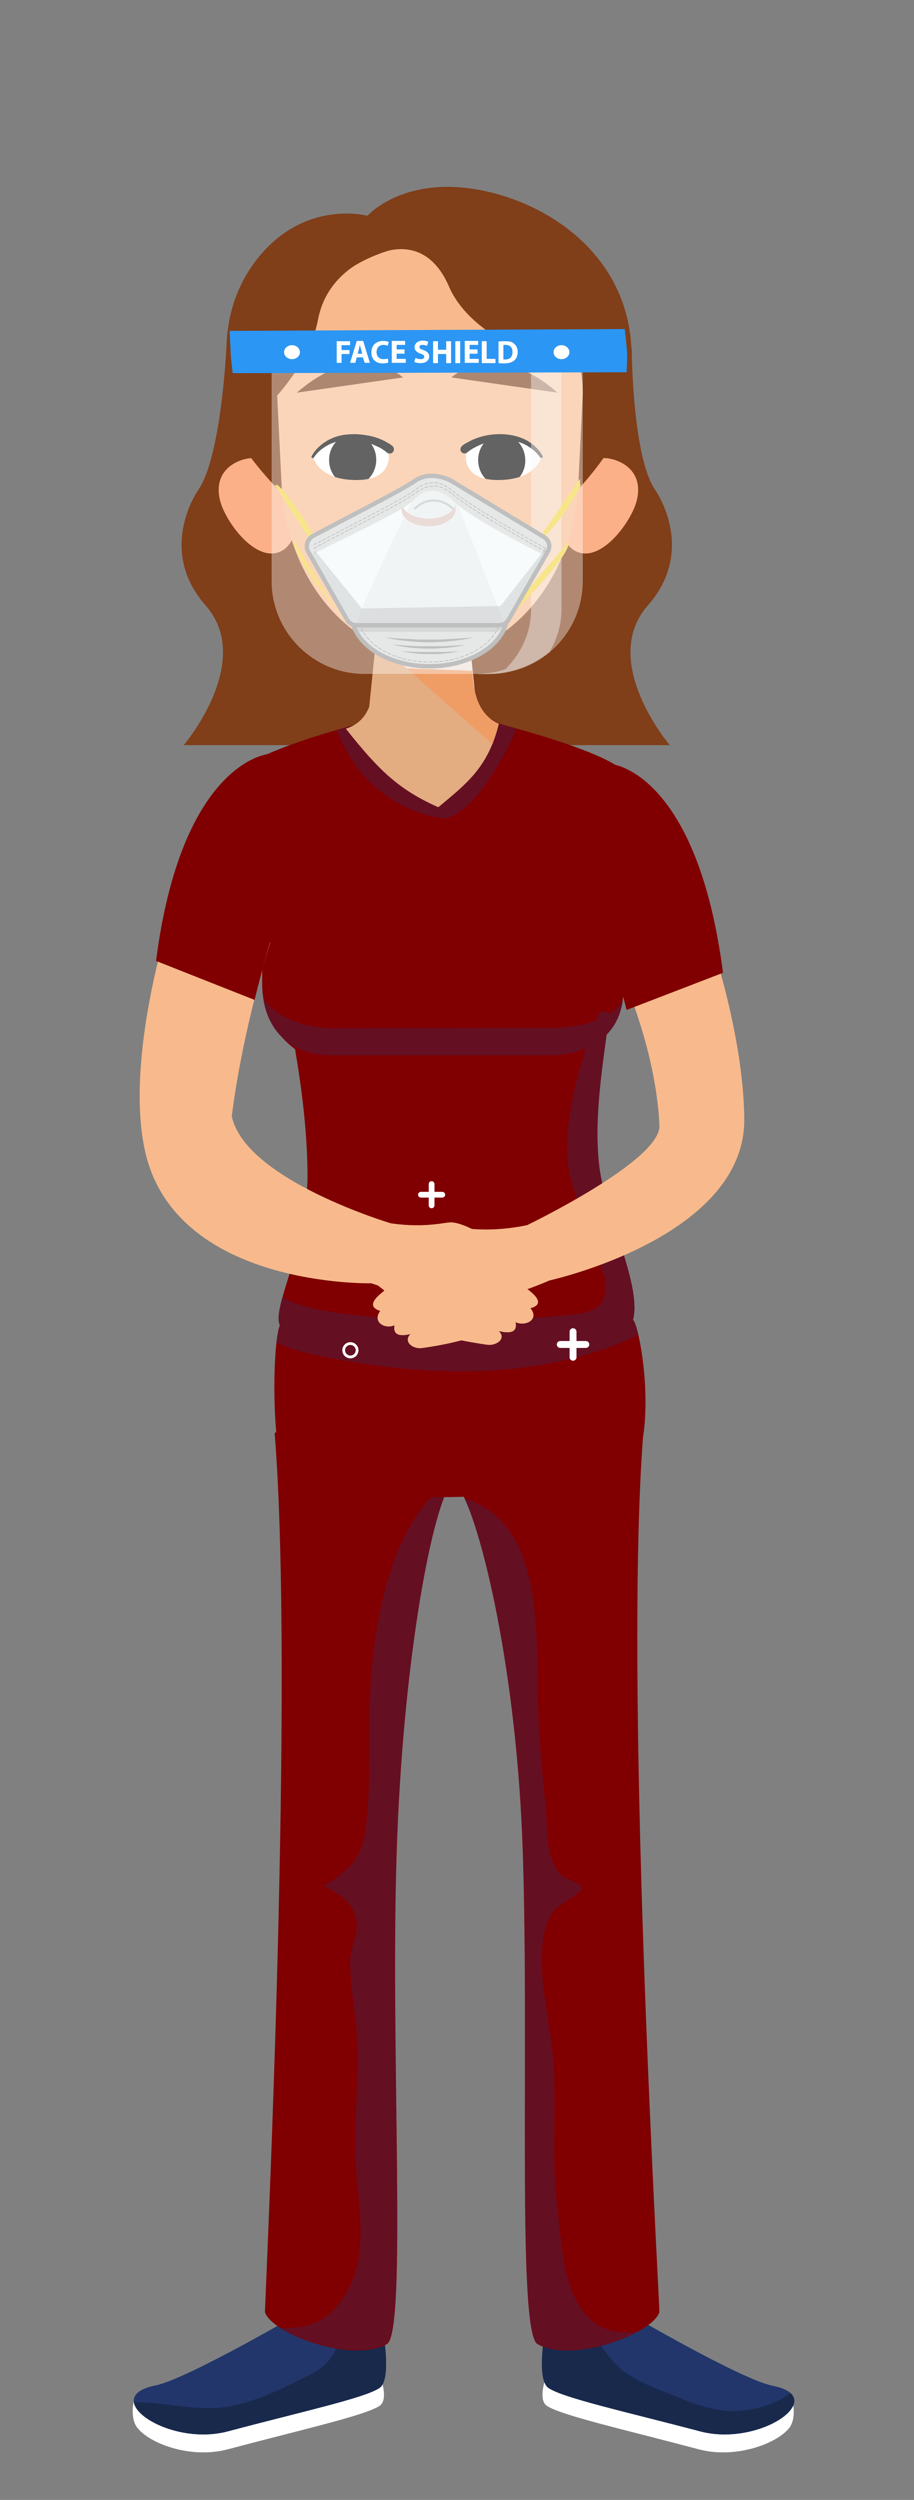 <?xml version="1.0" encoding="utf-8"?>
<!-- Generator: Adobe Illustrator 25.0.0, SVG Export Plug-In . SVG Version: 6.00 Build 0)  -->
<svg version="1.1" id="Layer_1" xmlns="http://www.w3.org/2000/svg" xmlns:xlink="http://www.w3.org/1999/xlink" x="0px" y="0px"
	 viewBox="0 0 300.5 821.3" style="enable-background:new 0 0 300.5 821.3;" xml:space="preserve">
<rect x="0" y="0" width="300.5" height="821.3" fill="#808080" stroke="none"/>
<style type="text/css">
	.st0{fill:#FFFFFF;}
	.st1{fill:#22366B;}
	.st2{fill:#18294C;}
	.st3{fill:#800002;}
	.st4{fill:#650F23;}
	.st5{fill:#803E19;}
	.st6{fill:#FBB087;}
	.st7{fill:none;}
	.st8{fill:#E3AC81;}
	.st9{fill:#EBE0DA;}
	.st10{fill:#F8BA8C;}
	.st11{clip-path:url(#SVGID_2_);}
	.st12{clip-path:url(#SVGID_4_);}
	.st13{fill:#793B16;}
	.st14{fill:#EF9D65;}
	.st15{fill:none;stroke:#FFFFFF;stroke-width:2.27;stroke-linecap:round;stroke-linejoin:round;}
	.st16{fill:none;stroke:#FFFFFF;stroke-width:1.89;stroke-linecap:round;stroke-linejoin:round;}
	.st17{fill:none;stroke:#FFFFFF;stroke-width:0.91;stroke-linecap:round;stroke-linejoin:round;}
	.st18{opacity:0.39;fill:#FFFFFF;enable-background:new    ;}
	.st19{opacity:0.42;fill:#F9F9F9;enable-background:new    ;}
	.st20{fill:#2B96F4;}
	.st21{fill:#F7E589;}
	.st22{fill:#E6E8E8;}
	.st23{fill:none;stroke:#BFBFBF;stroke-width:1.433;stroke-miterlimit:10;}
	.st24{fill:none;stroke:#BFBFBF;stroke-width:0.249;stroke-miterlimit:10;stroke-dasharray:0,0.498,1.246,0,0,0;}
	.st25{opacity:0.4;fill:#BFBFBF;enable-background:new    ;}
	.st26{fill:none;stroke:#BFBFBF;stroke-width:0.239;stroke-miterlimit:10;stroke-dasharray:1.194,0,0,0;}
	.st27{fill:none;stroke:#BFBFBF;stroke-width:0.239;stroke-miterlimit:10;stroke-dasharray:0,0.468,1.194,0,0,0;}
	.st28{fill:#BFBFBF;}
	.st29{fill:#F7FBFC;}
	.st30{opacity:0.3;}
	.st31{opacity:0.4;clip-path:url(#SVGID_6_);fill:#BFBFBF;enable-background:new    ;}
	.st32{opacity:0.5;}
	.st33{fill:#EADBD8;}
</style>
<g id="BACKGROUND">
</g>
<g id="OBJECT">
	<path class="st0" d="M74.8,804.7c24.4-6.5,45.1-11.1,50-14.3c3.3-2.2-0.1-10.7-0.1-10.7L98.4,766L44,788.8c0,0-1.3,5.4,1,8.6
		C48.9,802.7,62.5,807.9,74.8,804.7z"/>
	<path class="st0" d="M229.8,804.7c-24.4-6.5-45.1-11.1-50-14.3c-3.3-2.2,0.1-10.7,0.1-10.7l26.3-13.7l54.4,22.9c0,0,1.3,5.4-1,8.6
		C255.7,802.7,242.1,807.9,229.8,804.7z"/>
	<path class="st1" d="M230.3,798.8c-24.4-6.5-45.2-11-50-14.3s0-24.9,0-24.9l26.4,0.5c0,0,36.7,21.5,47.3,23.7
		C273.1,787.5,250,803.9,230.3,798.8z"/>
	<path class="st2" d="M259.9,786.2c-5.4,4-13.4,6.2-19.8,5.9c-5.9-0.3-11.4-2.1-16.8-4.4c-5.6-2.3-12.3-4.5-17.3-8
		c-7.2-5.1-10.4-12.9-15.2-19.9l-10.5-0.2c0,0-4.8,21.5,0,24.9c4.8,3.3,25.6,7.9,50,14.3C247,803.2,266.2,792,259.9,786.2z"/>
	<path class="st3" d="M151.2,489.4c6.7,10.5,18.8,58.9,20.7,119.6c2.1,65.5-1.9,157.2,4.8,161.1c11.3,6.4,37.8-3.3,40.1-10.5
		c-0.5-13.9-11.7-207.7-5.3-288.7C174.1,449.1,136,465.4,151.2,489.4z"/>
	<path class="st4" d="M192.4,760.2c-7.8-9.2-7.9-25-9.3-36.4c-2.2-18.1,0.5-35.9-2-54.1c-1.6-11.8-5.7-28.6-0.4-39.9
		c1.9-4,7.4-5.7,10.2-8.7c1.9-2-4.3-3.6-5.5-4.4c-1.7-1-2.9-3.2-3.7-5c-2.3-5.4-1.7-12.5-2.3-18.3c-1.1-9.8-1.9-19.7-2.4-29.5
		c-1.2-22.8,3.6-63-24.2-71.6c6.9,14.8,17.4,60.5,19.2,116.7c2.1,65.5-1.9,157.2,4.8,161.1c8,4.6,23.7,1,32.9-4.1
		C203.3,766.8,197.2,765.9,192.4,760.2z"/>
	<path class="st1" d="M74.8,798.8c24.4-6.5,45.2-11,50-14.3s0-24.9,0-24.9L98.4,760c0,0-36.7,21.5-47.3,23.7
		C32,787.5,55.2,803.9,74.8,798.8z"/>
	<path class="st2" d="M124.8,759.6l-14,0.3c2.4,7.1,0.2,15.5-7.9,19.7c-8.2,4.3-17.6,9-26.6,10.8c-10.1,2.1-20.8-1-31-1.2
		c-0.5,0-0.9-0.1-1.3-0.3c0.2,5.9,16.4,13.7,30.8,9.9c24.4-6.5,45.2-11,50-14.3C129.6,781.1,124.8,759.6,124.8,759.6z"/>
	<path class="st3" d="M148.1,487.5c-6.7,10.5-15.8,60.8-17.7,121.5c-2.1,65.5,3.5,157.2-3.2,161.1c-11.3,6.4-37.8-3.3-40.1-10.5
		c0.5-14.3,9.7-207.4,3.2-288.8C127.8,449,163.3,463.6,148.1,487.5z"/>
	<path class="st4" d="M148.1,487.5c0.5-0.8,0.9-1.5,1.3-2.3c-19.2,13-24.8,40.2-27.1,62.3c-1.6,15.6-0.2,31-1.4,46.5
		c-0.5,6.1-0.9,13.2-5,18.1c-2.6,3.1-5.9,5.3-9.3,7.4c3.5,2.3,7.8,4.3,9.5,8c3.3,7-1.2,11-1,18c0.3,10.1,2.6,20.1,2.6,30.3
		c0,10.3-1.1,20.5-0.9,30.8c0.3,15.1,5.4,33.8-3.4,47.5c-6,9.2-12.5,10.9-21,10.7c8.9,5.6,26.2,10,34.7,5.1
		c6.7-3.8,1.1-95.6,3.2-161.1C132.3,548.3,141.4,498.1,148.1,487.5z"/>
	<path class="st3" d="M211.6,470.9c-3.2,26.1-117,27.9-120.2,4.9c-1.5-10.9-1.5-26-0.5-34.8c0.3-2.4,0.6-4.3,1.1-5.6
		c2-6,112.9-18.2,116.1-1.7c0.4,0,1,1.7,1.7,4.5C211.4,445,213.2,458.4,211.6,470.9z"/>
	<path class="st4" d="M209.8,438.3c-1.7,1.2-3.6,2-5.6,2.8c-29.4,11.8-62.5,11.2-93.6,5.4c-6.3-1.2-13.5-2.5-19.7-5.4
		c0.3-2.4,0.6-4.3,1.1-5.6c2-6,112.9-18.2,116.1-1.7C208.5,433.7,209.1,435.4,209.8,438.3z"/>
	<g>
		<path class="st5" d="M74.4,114.7c0,0-1.7,35.7-9.3,46.4c0,0-13.7,19.4,2.5,37.8s-7.2,45.9-7.2,45.9H139V110.1L74.4,114.7z"/>
		<path class="st5" d="M207.7,114.8c0,0,0.2,35.6,7.8,46.3c0,0,13.7,19.4-2.5,37.8s7.2,45.9,7.2,45.9h-78.5V110.1L207.7,114.8z"/>
		<path class="st5" d="M203.4,125.9c0,34.8-28.2,62.9-62.9,62.9s-62.9-28.2-62.9-62.9c0-34.8,28.2-57.6,62.9-57.6
			S203.4,91.1,203.4,125.9z"/>
		<g>
			<g>
				<g>
					<path class="st6" d="M95.6,159.9c3.2,7.2,3,18.9-3.9,21.5s-15-6.7-18.3-14c-3.2-7.2-1.3-13.5,5.6-16.1
						C85.9,148.7,92.4,152.6,95.6,159.9z"/>
				</g>
			</g>
			<line class="st7" x1="81.1" y1="160" x2="92.6" y2="169.1"/>
		</g>
		<g>
			<g>
				<g>
					<path class="st6" d="M186.1,159.9c-3.2,7.2-3,18.9,3.9,21.5s15-6.7,18.3-14c3.2-7.2,1.3-13.5-5.6-16.1
						C195.8,148.7,189.3,152.6,186.1,159.9z"/>
				</g>
			</g>
			<line class="st7" x1="201.8" y1="160" x2="190.3" y2="169.1"/>
		</g>
		<path class="st5" d="M198.4,150.5c0,0-25.1,37-57,37s-58.8-37-58.8-37c0-30.6,26.9-74,58.8-74S198.4,119.8,198.4,150.5z"/>
		<g>
			<polygon class="st8" points="124.7,199.6 117.4,271.5 160.5,271.5 153.1,198.9 			"/>
			<polygon class="st9" points="123.7,211.8 157.2,237.7 153.6,202.9 			"/>
		</g>
		<g>
			<g>
				<path id="XMLID_12_" class="st10" d="M141.4,80.3L141.4,80.3c-26.7,0-50.3,23.4-50.3,48.9l1.5,30.6c0,0,0.6,43.4,41.7,56.6
					c4.6,1.5,9.5,1.5,14.1,0c41.2-13.2,41.7-56.6,41.7-56.6l1.5-30.6C191.7,103.7,168.1,80.3,141.4,80.3z"/>
			</g>
		</g>
		<g>
			<g>
				<g>
					<g>
						<path id="XMLID_11_" class="st0" d="M153.2,149.8c0,0,0.1-6.5,12.5-5.6c11.1,0.8,12.4,5.8,12.4,5.8s-1.6,7.5-13.8,7.7
							C152.1,158,153.2,149.8,153.2,149.8z"/>
					</g>
					<g>
						<g>
							<g>
								<defs>
									<path id="SVGID_1_" d="M153.2,149.8c0,0,0.1-6.5,12.5-5.6c11.1,0.8,12.4,5.8,12.4,5.8s-1.6,7.5-13.8,7.7
										C152.1,158,153.2,149.8,153.2,149.8z"/>
								</defs>
								<clipPath id="SVGID_2_">
									<use xlink:href="#SVGID_1_"  style="overflow:visible;"/>
								</clipPath>
								<path class="st11" d="M172.7,151.3c0,4.6-3.5,8.4-7.8,8.3c-4.3,0-7.7-3.8-7.7-8.5c0-4.6,3.5-8.4,7.8-8.3
									C169.3,142.8,172.7,146.6,172.7,151.3z"/>
							</g>
						</g>
					</g>
				</g>
				<g>
					<path d="M151.9,146.5c0.6-0.5,1.1-0.8,1.7-1.1c0.6-0.3,1.1-0.6,1.7-0.9c1.2-0.5,2.3-0.9,3.5-1.2c2.4-0.6,4.9-0.8,7.3-0.6
						c2.5,0.2,4.9,0.8,7.1,2c2.1,1.2,4,2.9,5.2,5.1c0.1,0.2,0,0.5-0.2,0.6s-0.5,0.1-0.6-0.1l0,0c-1.2-1.8-3.1-3.3-5.1-4.3
						s-4.3-1.4-6.5-1.4s-4.5,0.4-6.6,1c-1.1,0.3-2.1,0.8-3.1,1.3c-0.5,0.3-1,0.5-1.4,0.8s-0.9,0.6-1.2,0.9l0,0
						c-0.6,0.5-1.5,0.5-2-0.1S151.3,147.1,151.9,146.5C151.9,146.6,151.9,146.5,151.9,146.5z"/>
				</g>
			</g>
			<g>
				<g>
					<g>
						<path id="XMLID_10_" class="st0" d="M127.8,149.8c0,0-0.1-6.5-12.5-5.6c-11.1,0.8-12.4,5.8-12.4,5.8s1.5,7.5,13.7,7.7
							C128.8,158,127.8,149.8,127.8,149.8z"/>
					</g>
					<g>
						<g>
							<g>
								<defs>
									<path id="SVGID_3_" d="M127.8,149.8c0,0-0.1-6.5-12.5-5.6c-11.1,0.8-12.4,5.8-12.4,5.8s1.5,7.5,13.7,7.7
										C128.8,158,127.8,149.8,127.8,149.8z"/>
								</defs>
								<clipPath id="SVGID_4_">
									<use xlink:href="#SVGID_3_"  style="overflow:visible;"/>
								</clipPath>
								<path class="st12" d="M108.2,151.2c0,4.6,3.5,8.4,7.8,8.3c4.3,0,7.7-3.8,7.7-8.5c0-4.6-3.5-8.4-7.8-8.3
									C111.6,142.8,108.1,146.6,108.2,151.2z"/>
							</g>
						</g>
					</g>
				</g>
				<g>
					<path d="M127.1,148.6c-0.3-0.3-0.8-0.6-1.2-0.9c-0.4-0.3-0.9-0.6-1.4-0.8c-1-0.5-2-0.9-3.1-1.3c-2.1-0.7-4.4-1-6.6-1
						s-4.5,0.4-6.5,1.4s-3.9,2.4-5.1,4.3l0,0c-0.1,0.2-0.4,0.3-0.6,0.1c-0.2-0.1-0.3-0.4-0.1-0.6c1.2-2.2,3.1-3.9,5.2-5.1
						c2.1-1.2,4.6-1.9,7.1-2c2.5-0.2,4.9,0.1,7.3,0.6c1.2,0.3,2.4,0.7,3.5,1.2c0.6,0.3,1.1,0.5,1.7,0.9c0.6,0.3,1.1,0.6,1.7,1.1
						c0.6,0.5,0.7,1.4,0.2,2S127.8,149.2,127.1,148.6C127.2,148.7,127.1,148.7,127.1,148.6L127.1,148.6z"/>
				</g>
			</g>
			<path class="st13" d="M148.4,124c0,0,14.2-13.1,34.9,5L148.4,124z"/>
			<path class="st13" d="M132.5,124c0,0-14.2-13.1-34.9,5L132.5,124z"/>
			<path class="st0" d="M127.5,179.9h27.3c0,0-1.5,8.9-13.7,8.9C128.8,188.8,127.5,179.9,127.5,179.9z"/>
		</g>
		<path class="st5" d="M123.7,83.8c0,0-15.9,4.5-19.1,21c-3.3,17.5-19.9,31.7-19.9,31.7s7.1-41.9,7.8-43.2
			C93.3,92,123.7,83.8,123.7,83.8z"/>
		<path class="st5" d="M123.7,83.8c0,0,15.7-8.6,23.9,10.3c9.6,22.3,49.3,29.4,49.3,29.4S202,97,176.1,86
			C150.3,74.9,139.5,74.6,123.7,83.8z"/>
		<path class="st5" d="M120.8,70.9c0,0,12.5-14.2,39.7-7.9c22.8,5.3,45.9,22.7,47.1,51.7l-10.3,9.4L157.2,83L120.8,70.9z"/>
		<path class="st5" d="M120.8,70.9c0,0-19.7-5.4-35.2,12.9C65,108.2,79.2,140,79.2,140l25.1-45.5L120.8,70.9z"/>
	</g>
	<path class="st3" d="M208.1,433.7c-22.4,15.1-98,13.3-116.1,1.7c-0.8-1.9-0.3-5,0.9-9.3c2.6-9.4,8.4-24.1,8.2-41
		c-0.3-34.8-12-76.2-12-76.2s6.4,2.6-0.2-0.6c0-0.1-0.1-0.2-0.1-0.3c-0.1-0.2-0.1-0.4-0.2-0.6c0,0,0,0,0-0.1l0,0
		c0-0.1-0.1-0.2-0.1-0.3c-0.2-0.8-0.5-1.7-0.9-2.8c-0.2-0.7-0.4-1.4-0.6-2.1c-0.1-0.2-0.1-0.4-0.2-0.6c-0.1-0.4-0.3-0.8-0.4-1.3
		c0,0,0,0,0-0.1l0,0c-1.7-5.6-3.4-11.7-4.8-17.5c-0.2-0.9-0.5-1.9-0.7-2.8c0-0.1,0-0.1,0-0.2c-2.6-10.1-5.1-23.9-3-25.7
		c0.3-0.4,0.8-0.8,1.3-1.2l0,0c6-5.2,24.6-11.1,37.3-14.5l0,0c6.9-1.9,21.1-5.3,24.9-6c0,0,12.1,2.7,25,6.2l0,0
		c13.5,3.6,32.1,9.5,37.6,14.1l0,0c0.6,0.5,1.1,1,1.4,1.5c1.2,1.8,0.7,9.3-0.3,20.4c-1.1,12.2-2.2,24.5-2.6,36.9c0,0.2,0,0.3,0,0.4
		c-0.3,6.9-1.2,14.1-2.2,21.4c-2.2,16.5-5.1,33.5-3.5,48.9C198.4,398.4,211.2,421.9,208.1,433.7z"/>
	<path class="st3" d="M179.2,349.6h-67c-14.3,0-26-11.7-26-26v-4.4c0-14.3,11.7-26,26-26h67c14.3,0,20.2,0.5,20.2,14.8l5.8,15.5
		C205.2,337.9,193.5,349.6,179.2,349.6z"/>
	<path class="st4" d="M208.1,433.7c-22.4,15.1-98,13.3-116.1,1.7c-0.8-1.9-0.3-5,0.9-9.3c15.6,10.5,89.3,7.7,99.5,5.1
		c11.1-2.7,5.3-14.9,5.3-14.9s-3.5-7.4-9.7-27.8c-6.3-20.4,8.9-55.6,8.9-55.6c1-0.9,2.2-0.8,3.5,0.1c-2.2,16.5-5.1,33.5-3.5,48.9
		C198.4,398.4,211.2,421.9,208.1,433.7z"/>
	<path class="st4" d="M169.9,239.4c-2.7,6-12.9,27.2-23.6,29.5c0,0-24.9-1.5-35.6-29c2-0.6,3.9-1.1,5.8-1.6l0,0
		c0.2-0.1,0.4-0.2,0.6-0.3c0.1-0.1,0.3-0.2,0.4-0.3c1.3-0.9,3.3-2.5,5.4-5.4c0.1-0.2,0.2-0.3,0.3-0.5c0.2-0.3,0.4-0.6,0.6-1
		c0.1-0.2,0.2-0.4,0.3-0.6c0.5-1,0.9-2,1.2-3.2c2.1-0.1,4.6-0.2,7.2-0.3l0,0c7.4-0.2,16.2,0,23.4,1.1c0.7,2.3,1.5,3.9,2.6,5.5
		c2.3,3.3,6.3,4.7,7.4,5c0.2,0.1,0.3,0.1,0.3,0.1l0,0C167.6,238.7,168.7,239,169.9,239.4z"/>
	<path class="st8" d="M122.7,219.2c1,12.8-2.9,18.3-9,20.2c10.7,13.5,17.3,20,30.4,25.8c9-7.5,16.4-13,19.9-27.4
		c-6.3-2.8-8.4-9.3-8.7-17.4L122.7,219.2z"/>
	<path class="st14" d="M133.8,219.6l28.1,24.9l2.1-6.7c-6.3-2.8-8.4-9.3-8.7-17.4L133.8,219.6z"/>
	<path class="st4" d="M86.6,328c0,0,1.3,18.7,22.8,18.7c18.3,0,71.6,0,71.6,0s21.2,0.9,23.8-18.3c0,0-3.8,9.3-24.1,9.3
		c-16.8,0-72.3,0.1-72.3,0.1S92.9,337.6,86.6,328z"/>
	<path class="st10" d="M180.5,420.7l-7-18.3c0,0,43.8-21.1,43.3-32.6c-1.3-29.3-16.2-58.2-16.2-58.2s-7.3-58.3,6.3-52.7
		c13.6,5.6,37.6,68.9,37.8,109C244.7,406.7,180.5,420.7,180.5,420.7z"/>
	<path class="st10" d="M202.6,290.3c16.2,4,22,7.9,31.3,78.2v0.3c0.7,8.9-2.9,17.6-9.7,23.4c-11.7,10-31.5,25-52.5,31.9
		c-5.5,4.2-11.9,12.5-15.6,14.6c-3.7,2.1-14.9,3.9-17.6,4.2c-2.8,0.3-6-2.1-3.6-4.6c-4.2,1-5.7-0.2-5.2-2.9
		c-3.2,1.4-7.4-1.1-4.7-4.7c-1.6-0.6-4.6-1.8,0.4-5.9c5-4.1,10.8-9,10.8-9s-6.3,0.5-4.5-2.4c1.7-3,13-10.8,17.9-10.3
		s35.4,7.5,74.2-30c-2.9-9.9-10.3-37-10.3-37"/>
	<path class="st10" d="M87.5,279.3c-17.3,3.7-22.2,15.7-31,86.1v0.3c-0.6,8.9,3.2,17.4,10.1,23.1c12.6,10.2,34.5,26.2,57.6,33.5
		c6,4.3,13,12.7,17,15c4,2.2,16,4.1,19,4.5s6.4-2,3.8-4.5c4.5,1.1,6.1-0.1,5.5-2.9c3.5,1.5,7.9-1,4.9-4.6c1.7-0.5,4.9-1.7-0.5-5.9
		s-11.6-9.2-11.6-9.2s6.7,0.7,4.8-2.4c-1.9-3-14.1-11.1-19.3-10.7s-32.8,8.3-75-30c3-9.9,8.6-52.8,8.6-52.8"/>
	<path class="st10" d="M122.1,421.6l6.7-19.6c0,0-48.2-14.3-52.6-35.3c3.7-29.2,12.6-56.9,12.6-56.9s2.4-59.5-10.7-52.9
		c-13.1,6.7-39.6,83.3-30.2,122.2C58.6,423.1,122.1,421.6,122.1,421.6z"/>
	<path class="st3" d="M87.9,247.8c0,0-28.2,2.8-36.6,67.9l32.4,12.8c0,0,8.4-34.6,12.5-37.6C100.4,287.9,91.5,246.6,87.9,247.8z"/>
	<path class="st3" d="M201.8,251.2c0,0,27.5,3.3,35.9,68.4L206,331.8c0,0-8.4-34.6-12.5-37.6C189.4,291.3,198.3,250,201.8,251.2z"/>
	<g>
		<line class="st15" x1="188.4" y1="437.5" x2="188.4" y2="445.9"/>
		<line class="st15" x1="192.6" y1="441.7" x2="184.2" y2="441.7"/>
		<line class="st16" x1="141.9" y1="389" x2="141.9" y2="396"/>
		<line class="st16" x1="145.4" y1="392.5" x2="138.4" y2="392.5"/>
		<circle class="st17" cx="115.2" cy="443.6" r="2.2"/>
	</g>
	<g>
		<g>
			<g>
				<path class="st18" d="M161.1,221.4h-41.3c-16.8,0-30.5-13.7-30.5-30.5v-82.2h102.3v82.2C191.6,207.8,177.9,221.4,161.1,221.4z"
					/>
				<path class="st19" d="M184.6,200.2v-91.4h-10v91.4c0,7.6-3.2,14.5-8.5,19.7c-2.8,0.9-5.7,1.4-8.8,1.5c0,0,0,0-0.1,0.1h2.3
					c8.1,0,15.4-2.7,21.1-7.2C183.1,210.1,184.6,205.3,184.6,200.2z"/>
				<path class="st20" d="M206,122.3l-129.5,0.3l-0.6-5.5l-0.4-8.4l129.9-0.6c0,0,0.8,6.6,0.8,8.7C206.2,118.3,206,122.3,206,122.3z
					"/>
				<g>
					<ellipse class="st0" cx="96" cy="115.7" rx="2.6" ry="2.3"/>
					<ellipse class="st0" cx="184.6" cy="115.7" rx="2.6" ry="2.3"/>
				</g>
			</g>
			<g>
				<path class="st0" d="M110.7,112.1h4.4v1.3h-2.8v1.6h2.6v1.3h-2.6v2.9h-1.6V112.1z"/>
				<path class="st0" d="M117.3,117.4l-0.5,1.8h-1.7l2.2-7.2h2.1l2.2,7.2h-1.7l-0.6-1.8H117.3z M119.1,116.2l-0.4-1.5
					c-0.1-0.4-0.3-1-0.4-1.4l0,0c-0.1,0.4-0.2,1-0.3,1.4l-0.4,1.5H119.1z"/>
				<path class="st0" d="M127.7,119.1c-0.3,0.1-1,0.3-1.8,0.3c-2.5,0-3.8-1.5-3.8-3.6c0-2.5,1.7-3.8,3.9-3.8c0.8,0,1.5,0.2,1.8,0.3
					l-0.3,1.3c-0.3-0.1-0.8-0.3-1.4-0.3c-1.3,0-2.3,0.8-2.3,2.4c0,1.4,0.9,2.3,2.3,2.3c0.5,0,1-0.1,1.4-0.2L127.7,119.1z"/>
				<path class="st0" d="M133,116.2h-2.6v1.7h3v1.3h-4.6V112h4.4v1.3h-2.8v1.5h2.6L133,116.2L133,116.2z"/>
				<path class="st0" d="M136.6,117.6c0.4,0.2,1.1,0.4,1.8,0.4s1.1-0.3,1.1-0.8c0-0.4-0.3-0.7-1.2-1c-1.2-0.4-2-1.1-2-2.1
					c0-1.2,1-2.2,2.7-2.2c0.8,0,1.4,0.2,1.8,0.4l-0.4,1.3c-0.3-0.1-0.8-0.3-1.5-0.3s-1,0.3-1,0.7c0,0.5,0.4,0.7,1.3,1
					c1.3,0.5,1.9,1.1,1.9,2.1c0,1.2-0.9,2.2-2.9,2.2c-0.8,0-1.6-0.2-2-0.4L136.6,117.6z"/>
				<path class="st0" d="M144,112.1v2.8h2.7v-2.8h1.6v7.2h-1.6v-3H144v3h-1.6v-7.2H144z"/>
				<path class="st0" d="M151.3,112.1v7.2h-1.6v-7.2H151.3z"/>
				<path class="st0" d="M157,116.2h-2.6v1.7h3v1.3h-4.6V112h4.4v1.3h-2.8v1.5h2.6L157,116.2L157,116.2z"/>
				<path class="st0" d="M158.4,112.1h1.6v5.8h2.9v1.4h-4.5V112.1z"/>
				<path class="st0" d="M163.9,112.2c0.6-0.1,1.4-0.1,2.2-0.1c1.4,0,2.3,0.2,2.9,0.8c0.7,0.6,1.2,1.4,1.2,2.7
					c0,1.4-0.5,2.3-1.2,2.9c-0.8,0.6-1.9,0.9-3.3,0.9c-0.8,0-1.4-0.1-1.8-0.1L163.9,112.2L163.9,112.2z M165.5,118.1
					c0.1,0,0.4,0,0.6,0c1.5,0,2.4-0.8,2.4-2.5c0-1.5-0.9-2.3-2.3-2.3c-0.4,0-0.6,0-0.7,0.1V118.1z"/>
			</g>
		</g>
		<g>
			<g>
				<path class="st21" d="M107.1,184.5c4.2,4.7-10-20.3-15.7-25c-0.7-0.5-1,0.1-1,0.1l0.4,0.4C90.7,160,105.1,182.3,107.1,184.5z"/>
				<path class="st21" d="M178.5,174.9c-3.7,5.1,4.1,0.1,12.2-14.9c0.4-0.8,0-1,0-1v-1.7C190.7,157.2,180.3,172.5,178.5,174.9z"/>
				<path class="st21" d="M186.9,178.1c0,0-17.5,20.2-18.9,22.7c-1.4,2.6-0.3,1.6-0.3,1.6S188.1,182.2,186.9,178.1z"/>
				<g>
					<path class="st22" d="M180.1,181.2l-0.8,1.4l-12.1,21c-0.6,1.1-1.8,1.8-3.1,1.8h-46.9c-1.3,0-2.5-0.7-3.1-1.8l-12-21l-0.8-1.4
						c-1-1.7-0.4-3.9,1.4-4.9c8.1-4.4,29.3-15.1,33.7-18.2c5.3-3.8,12,0,12,0l30.5,18.3C180.6,177.4,181.1,179.5,180.1,181.2z"/>
					<ellipse class="st22" cx="141.2" cy="201.7" rx="25.6" ry="17.2"/>
					<ellipse class="st23" cx="141.2" cy="201.7" rx="25.6" ry="17.2"/>
					<ellipse class="st24" cx="141.2" cy="201.7" rx="23.5" ry="15.8"/>
					<path class="st25" d="M162.8,207.6h-44.3c-1,0-1.9-0.8-1.9-1.9l0,0c0-1,0.8-1.9,1.9-1.9h44.3c1,0,1.9,0.8,1.9,1.9h0.9
						C165.6,206.8,163.9,207.6,162.8,207.6z"/>
					<g>
						<g>
							<path class="st26" d="M103.1,179c0.3-0.2,0.7-0.4,1-0.6"/>
							<path class="st27" d="M104.2,178.5c8.9-4.8,28.2-14.4,32.2-17.5c5.5-4.2,9.6-2.1,12,0c7,6,31.1,19.2,31.6,19.5"/>
						</g>
					</g>
					<g>
						<g>
							<path class="st26" d="M103.1,180.2c0.3-0.2,0.7-0.4,1-0.6"/>
							<path class="st27" d="M104.2,179.6c8.9-4.8,28.2-14.4,32.2-17.5c5.5-4.2,9.6-2.1,12,0c7,6,31.1,19.2,31.6,19.5"/>
						</g>
					</g>
					<g>
						<path class="st28" d="M126.5,209.4c2.5,0.2,4.9,0.4,7.4,0.5c0.6,0,1.2,0,1.8,0.1l1.8,0.1h1.8h1.8h1.8h1.8l1.8-0.1
							c0.6,0,1.2-0.1,1.8-0.1c2.5-0.1,4.9-0.3,7.4-0.5c-2.4,0.6-4.9,1-7.3,1.2c-0.6,0.1-1.2,0.1-1.8,0.2l-1.8,0.1L143,211h-1.8h-1.8
							l-1.8-0.1l-1.8-0.1c-0.6-0.1-1.2-0.1-1.8-0.2C131.4,210.4,128.9,210,126.5,209.4z"/>
					</g>
					<g>
						<path class="st28" d="M129.1,211.8c2,0.1,4.1,0.3,6.1,0.4c0.5,0,1,0,1.5,0.1h1.5h1.5h1.5h1.5h1.5h1.5c0.5,0,1,0,1.5-0.1
							c2-0.1,4.1-0.2,6.1-0.4c-2,0.5-4,0.8-6.1,1c-0.5,0.1-1,0.1-1.5,0.1l-1.5,0.1l-1.5,0.1h-1.5h-1.5l-1.5-0.1l-1.5-0.1
							c-0.5,0-1-0.1-1.5-0.1C133.2,212.6,131.2,212.3,129.1,211.8z"/>
					</g>
					<g>
						<path class="st28" d="M132,213.9c1.6,0.1,3.1,0.2,4.7,0.3c0.4,0,0.8,0,1.2,0h1.2h1.2h1.2h1.2h1.2h1.2c0.4,0,0.8,0,1.2,0
							c1.6-0.1,3.1-0.2,4.7-0.3c-1.5,0.4-3.1,0.6-4.7,0.8c-0.4,0-0.8,0.1-1.2,0.1l-1.2,0.1h-1.2h-1.2h-1.2h-1.2l-1.2-0.1
							c-0.4,0-0.8-0.1-1.2-0.1C135.1,214.5,133.5,214.3,132,213.9z"/>
					</g>
					<path class="st29" d="M179.3,182.6l-12.1,21c-0.6,1.1-1.8,1.8-3.1,1.8h-46.9c-1.3,0-2.5-0.7-3.1-1.8l-12-21
						c0.2-0.1,0.4-0.3,0.6-0.4c1.1-0.6,2.5-1.3,4.1-2.1c9.7-4.9,26.5-12.7,29.6-16.1c4.4-4.8,9.7-2.3,12,0
						c4.4,4.7,18.4,12.2,25.8,16c2.8,1.4,4.7,2.4,4.7,2.4C179.1,182.4,179.2,182.5,179.3,182.6z"/>
					<g class="st30">
						<g>
							<g>
								<g>
									<defs>
										<path id="SVGID_5_" d="M135.4,164.8c0,0-18.1,36.7-18.2,40.5c-0.1,3.9,48.6-0.5,48.6-0.5s-15-38.7-15.5-39.1
											s-5.6-13.9-5.6-13.9s-6.2,2.1-6.5,3.4C137.9,156.6,134.2,161.1,135.4,164.8z"/>
									</defs>
									<clipPath id="SVGID_6_">
										<use xlink:href="#SVGID_5_"  style="overflow:visible;"/>
									</clipPath>
									<path class="st31" d="M179.3,182.6l-12.1,21c-0.6,1.1-1.8,1.8-3.1,1.8h-46.9c-1.3,0-2.5-0.7-3.1-1.8l-12-21
										c0.2-0.1,0.4-0.3,0.6-0.4c8.1-4.4,30-14.3,33.7-18.2c4.4-4.8,9.7-2.3,12,0c6.1,6.5,30.5,18.3,30.5,18.3
										C179.1,182.4,179.2,182.5,179.3,182.6z"/>
								</g>
							</g>
						</g>
					</g>
					<g class="st32">
						<path class="st28" d="M136.5,167.4c-0.1,0-0.2,0-0.3-0.1c-0.2-0.1-0.2-0.4,0-0.5c1.7-1.7,4-2.7,6.4-2.7l0,0
							c2.4,0,4.7,1,6.4,2.7c0.1,0.2,0.1,0.4,0,0.5c-0.2,0.1-0.4,0.1-0.5,0c-1.5-1.6-3.6-2.5-5.9-2.5c-2.2,0-4.3,0.9-5.9,2.5
							C136.7,167.4,136.6,167.4,136.5,167.4z"/>
					</g>
					<path class="st25" d="M178.9,182.3c0.3,0.2,0.3,0.5,0.2,0.8l-11.9,20.5c-0.6,1.1-1.8,1.8-3.1,1.8h-46.9c-1.3,0-2.5-0.7-3.1-1.8
						L102.4,183c-0.2-0.3-0.1-0.6,0.2-0.8c0,0,0.1,0,0.1-0.1c1-0.6,0.6-2.1,1.9-2.8c0.3-0.1-1.3,1.3-1.1,1.5l15.2,18.8
						c0.1,0.2,0.3,0.3,0.5,0.3l45.1-0.8c0.2,0,0.4-0.1,0.5-0.3l13.9-17.8c0.1-0.3,0.1-1,0.4-0.9
						C181.7,181.4,178.9,182.3,178.9,182.3L178.9,182.3z"/>
					<path class="st23" d="M101.3,181.2l12.8,22.4c0.6,1.1,1.8,1.8,3.1,1.8h46.9c1.3,0,2.4-0.7,3.1-1.8l12.9-22.4
						c1-1.7,0.4-3.8-1.3-4.8L148.4,158c0,0-6.6-3.8-12,0c-4.4,3.1-25.6,13.8-33.7,18.2C101,177.3,100.4,179.5,101.3,181.2z"/>
				</g>
			</g>
			<path class="st21" d="M96.3,177c0,0,14.5,24.9,17.7,27.4C114,204.4,95.7,182.9,96.3,177z"/>
		</g>
	</g>
	<path class="st33" d="M140.9,170.4c-4.2,0-7.8-1.8-8.7-4.3c-0.1,0.4-0.2,0.8-0.2,1.3c0,3.1,4,5.5,8.9,5.5s8.9-2.5,8.9-5.5
		c0-0.4-0.1-0.9-0.2-1.3C148.7,168.6,145.2,170.4,140.9,170.4z"/>
</g>
</svg>
